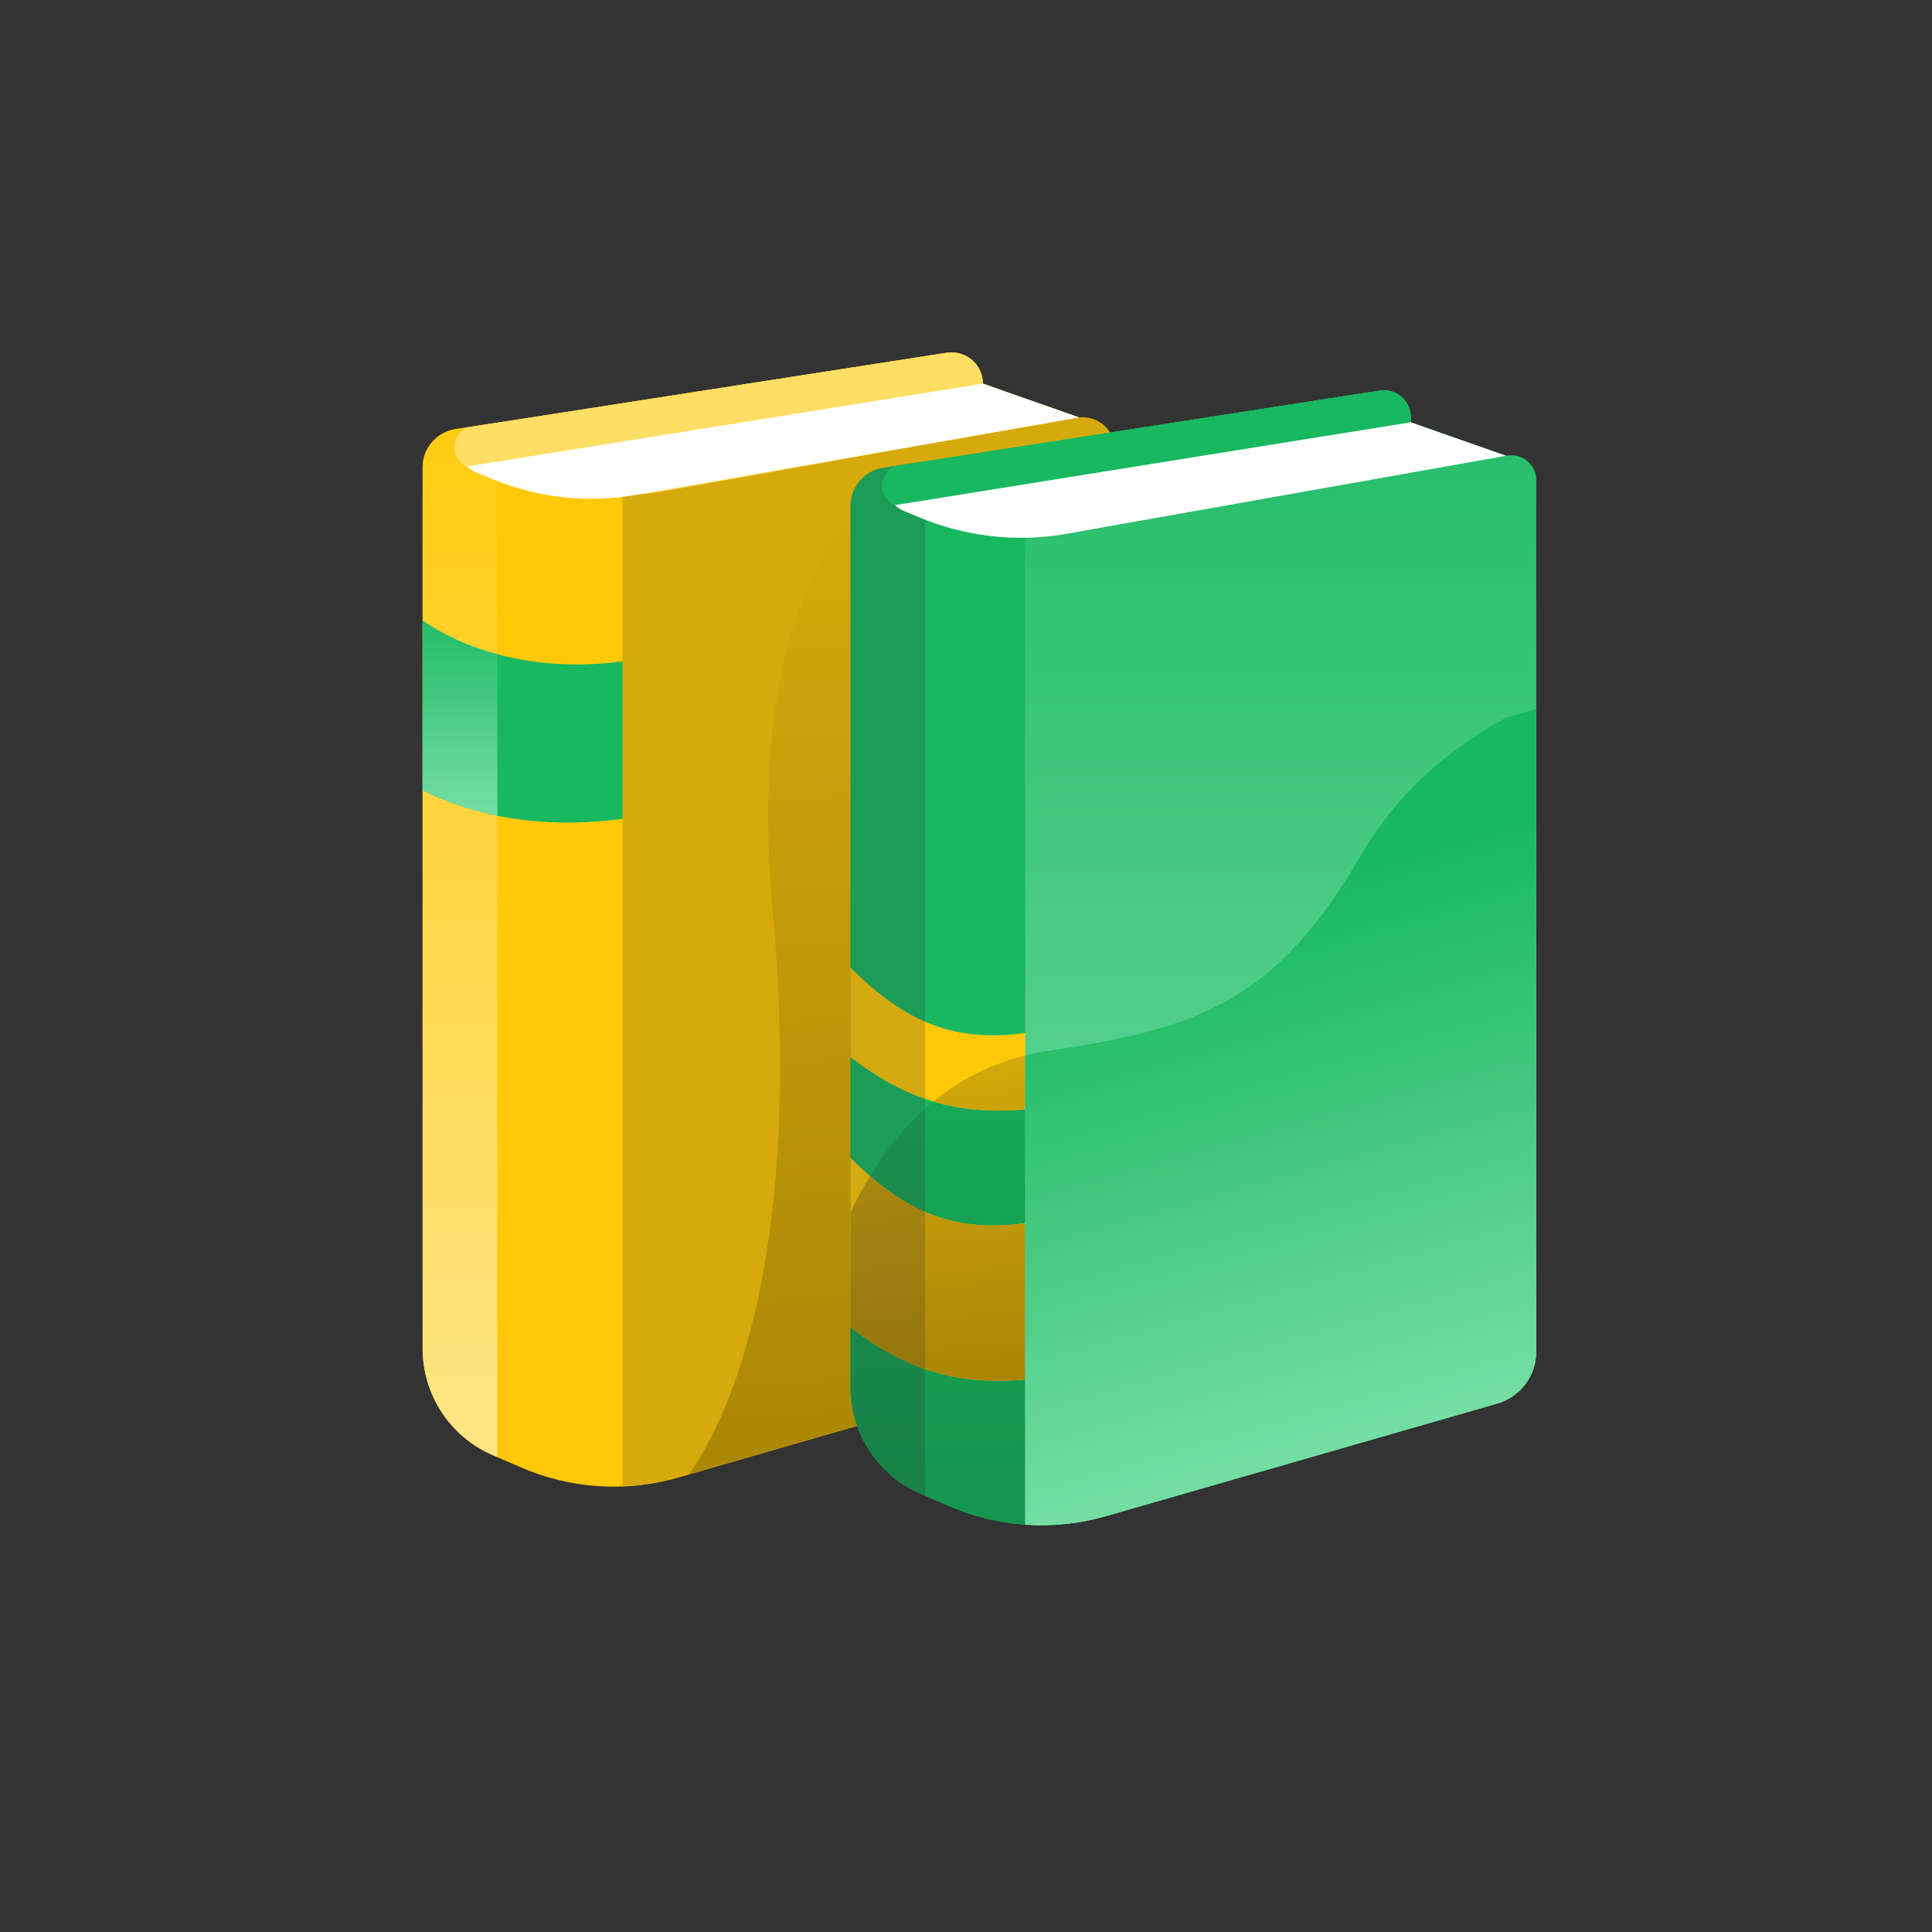 <svg width="24" height="24" viewBox="0 0 24 24" fill="none" xmlns="http://www.w3.org/2000/svg">
<rect x="0" y="0" width="24" height="24" fill="#333333" stroke="none"/>
<path fill-rule="evenodd" clip-rule="evenodd" d="M13.405 5.186L12.21 4.767C12.21 4.552 12.036 4.378 11.821 4.378C11.801 4.378 11.781 4.379 11.761 4.382L5.657 5.331C5.423 5.368 5.25 5.57 5.25 5.807V16.752C5.25 17.326 5.59 17.845 6.117 18.075L6.468 18.227C7.084 18.496 7.775 18.541 8.421 18.355L13.405 16.917V5.186Z" fill="#FFC909"/>
<path fill-rule="evenodd" clip-rule="evenodd" d="M6.178 18.101L6.117 18.074C5.59 17.845 5.25 17.326 5.25 16.751V5.807C5.25 5.569 5.423 5.368 5.657 5.331L6.178 5.25V18.101Z" fill="url(#paint0_linear)"/>
<path fill-rule="evenodd" clip-rule="evenodd" d="M5.25 9.817V7.71C5.933 8.183 6.995 8.401 8.11 8.147L8.544 10.016C7.114 10.376 6.075 10.221 5.25 9.817H5.25Z" fill="#18B860"/>
<path fill-rule="evenodd" clip-rule="evenodd" d="M5.25 9.817V7.71C5.51 7.89 5.826 8.034 6.178 8.128V10.134C5.839 10.064 5.532 9.955 5.25 9.817H5.25Z" fill="url(#paint1_linear)"/>
<path fill-rule="evenodd" clip-rule="evenodd" d="M7.733 18.465V5.009L11.761 4.382C11.781 4.379 11.801 4.378 11.821 4.378C12.036 4.378 12.21 4.552 12.21 4.766L13.376 5.189C13.4 5.185 13.424 5.183 13.449 5.183C13.669 5.183 13.847 5.361 13.847 5.581V6.446L13.404 16.916L8.421 18.354C8.195 18.419 7.964 18.456 7.733 18.465Z" fill="#D6AA0C"/>
<path fill-rule="evenodd" clip-rule="evenodd" d="M13.404 6.685V16.916L8.561 18.314C9.511 16.927 9.875 14.348 9.604 11.388C9.377 8.918 9.778 7.189 10.806 6.201L13.404 6.685Z" fill="url(#paint2_linear)"/>
<path fill-rule="evenodd" clip-rule="evenodd" d="M12.21 4.766L13.395 5.182L8.238 6.103C7.414 6.237 6.568 6.132 5.802 5.799C5.705 5.757 5.642 5.661 5.642 5.555C5.642 5.442 5.713 5.345 5.812 5.307L11.761 4.382C11.973 4.349 12.172 4.495 12.205 4.707C12.208 4.726 12.21 4.746 12.21 4.766Z" fill="#FEDE65"/>
<path fill-rule="evenodd" clip-rule="evenodd" d="M12.21 4.766L13.405 5.186L7.896 6.148C7.295 6.253 6.676 6.184 6.113 5.95L5.908 5.865C5.869 5.849 5.833 5.825 5.803 5.795L12.21 4.766Z" fill="white"/>
<path fill-rule="evenodd" clip-rule="evenodd" d="M18.719 5.665C18.451 5.586 18.053 5.446 17.525 5.246V5.182C17.525 4.998 17.375 4.848 17.191 4.848C17.173 4.848 17.156 4.85 17.139 4.852L10.972 5.811C10.738 5.847 10.565 6.049 10.565 6.286V17.231C10.565 17.805 10.905 18.325 11.431 18.554L11.784 18.707C12.399 18.976 13.089 19.021 13.735 18.835L18.6 17.435C18.886 17.353 19.083 17.091 19.083 16.793V5.96C19.083 5.793 18.948 5.659 18.782 5.659C18.761 5.659 18.74 5.661 18.719 5.665Z" fill="#18B860"/>
<path fill-rule="evenodd" clip-rule="evenodd" d="M19.083 8.81V16.793C19.083 17.091 18.886 17.352 18.6 17.435L13.747 18.831C13.094 19.019 12.395 18.974 11.772 18.702L11.431 18.554C10.905 18.325 10.565 17.805 10.565 17.231V15.061C11.124 13.881 11.952 13.211 13.047 13.05C14.918 12.776 15.866 12.415 16.913 10.613C17.321 9.911 17.923 9.344 18.719 8.91L19.083 8.81Z" fill="url(#paint3_linear)"/>
<path fill-rule="evenodd" clip-rule="evenodd" d="M10.565 12.02C11.247 12.699 11.915 13.03 13.03 12.776L13.464 13.651C12.034 14.011 11.247 13.651 10.565 13.133V12.02ZM10.565 14.382C11.247 15.062 11.915 15.393 13.03 15.138L13.464 17.007C12.034 17.368 11.247 17.007 10.565 16.489V14.382Z" fill="#FFC909"/>
<path fill-rule="evenodd" clip-rule="evenodd" d="M13.158 13.034L13.464 13.651C12.675 13.85 12.081 13.829 11.593 13.683C12.01 13.342 12.494 13.131 13.047 13.05C13.085 13.045 13.122 13.039 13.158 13.034H13.158ZM10.808 14.609C11.412 15.132 12.047 15.363 13.03 15.138L13.464 17.008C12.034 17.368 11.247 17.008 10.565 16.489V15.061C10.641 14.901 10.722 14.75 10.808 14.609Z" fill="url(#paint4_linear)"/>
<path opacity="0.2" fill-rule="evenodd" clip-rule="evenodd" d="M11.493 18.581L11.431 18.554C10.905 18.325 10.565 17.805 10.565 17.231V6.286C10.565 6.049 10.738 5.847 10.972 5.811L11.493 5.73V18.581Z" fill="#2D2D2F"/>
<path fill-rule="evenodd" clip-rule="evenodd" d="M12.736 18.941V5.537L17.139 4.852C17.156 4.849 17.173 4.848 17.191 4.848C17.375 4.848 17.525 4.998 17.525 5.182V5.282C18.046 5.455 18.441 5.582 18.71 5.662C18.73 5.658 18.75 5.656 18.77 5.656C18.943 5.656 19.083 5.796 19.083 5.969V16.793C19.083 17.091 18.886 17.352 18.6 17.435L13.735 18.835C13.408 18.929 13.07 18.964 12.736 18.941Z" fill="url(#paint5_linear)"/>
<path fill-rule="evenodd" clip-rule="evenodd" d="M19.083 8.81V16.793C19.083 16.858 19.074 16.921 19.056 16.981C18.993 17.196 18.823 17.37 18.6 17.435L13.747 18.831C13.416 18.926 13.074 18.961 12.736 18.938V13.111C12.838 13.086 12.941 13.066 13.048 13.05C14.918 12.776 15.866 12.415 16.913 10.613C17.321 9.911 17.923 9.344 18.719 8.91L19.083 8.81Z" fill="url(#paint6_linear)"/>
<path fill-rule="evenodd" clip-rule="evenodd" d="M17.525 5.182V5.246L18.71 5.662L13.553 6.583C12.729 6.717 11.883 6.611 11.117 6.278C11.02 6.236 10.957 6.141 10.957 6.035C10.957 5.922 11.028 5.825 11.127 5.787L17.139 4.852C17.322 4.824 17.492 4.948 17.521 5.131C17.523 5.148 17.525 5.165 17.525 5.182Z" fill="#18B860"/>
<path fill-rule="evenodd" clip-rule="evenodd" d="M18.71 5.662L13.212 6.638C12.61 6.736 11.992 6.664 11.428 6.43L11.223 6.345C11.184 6.328 11.148 6.304 11.118 6.275L17.525 5.246L18.71 5.662Z" fill="white"/>
<defs>
<linearGradient id="paint0_linear" x1="5.25" y1="17.114" x2="5.25" y2="4.398" gradientUnits="userSpaceOnUse">
<stop stop-color="#FFE47F"/>
<stop offset="1" stop-color="#FFC909"/>
</linearGradient>
<linearGradient id="paint1_linear" x1="5.714" y1="10.134" x2="5.714" y2="7.417" gradientUnits="userSpaceOnUse">
<stop stop-color="#77DEA5"/>
<stop offset="1" stop-color="#18B860"/>
</linearGradient>
<linearGradient id="paint2_linear" x1="10.945" y1="17.956" x2="10.219" y2="6.239" gradientUnits="userSpaceOnUse">
<stop stop-color="#AB8707"/>
<stop offset="1" stop-color="#D6AA0C"/>
</linearGradient>
<linearGradient id="paint3_linear" x1="14.824" y1="8.81" x2="14.824" y2="18.945" gradientUnits="userSpaceOnUse">
<stop stop-color="#18B860"/>
<stop offset="1" stop-color="#13954D"/>
</linearGradient>
<linearGradient id="paint4_linear" x1="11.945" y1="17.031" x2="11.511" y2="13.057" gradientUnits="userSpaceOnUse">
<stop stop-color="#AB8707"/>
<stop offset="1" stop-color="#D6AA0C"/>
</linearGradient>
<linearGradient id="paint5_linear" x1="15.91" y1="18.948" x2="15.91" y2="3.144" gradientUnits="userSpaceOnUse">
<stop stop-color="#77DEA5"/>
<stop offset="1" stop-color="#18B860"/>
</linearGradient>
<linearGradient id="paint6_linear" x1="16.527" y1="18.191" x2="14.595" y2="11.396" gradientUnits="userSpaceOnUse">
<stop stop-color="#77DEA5"/>
<stop offset="1" stop-color="#18B860"/>
</linearGradient>
</defs>
</svg>
